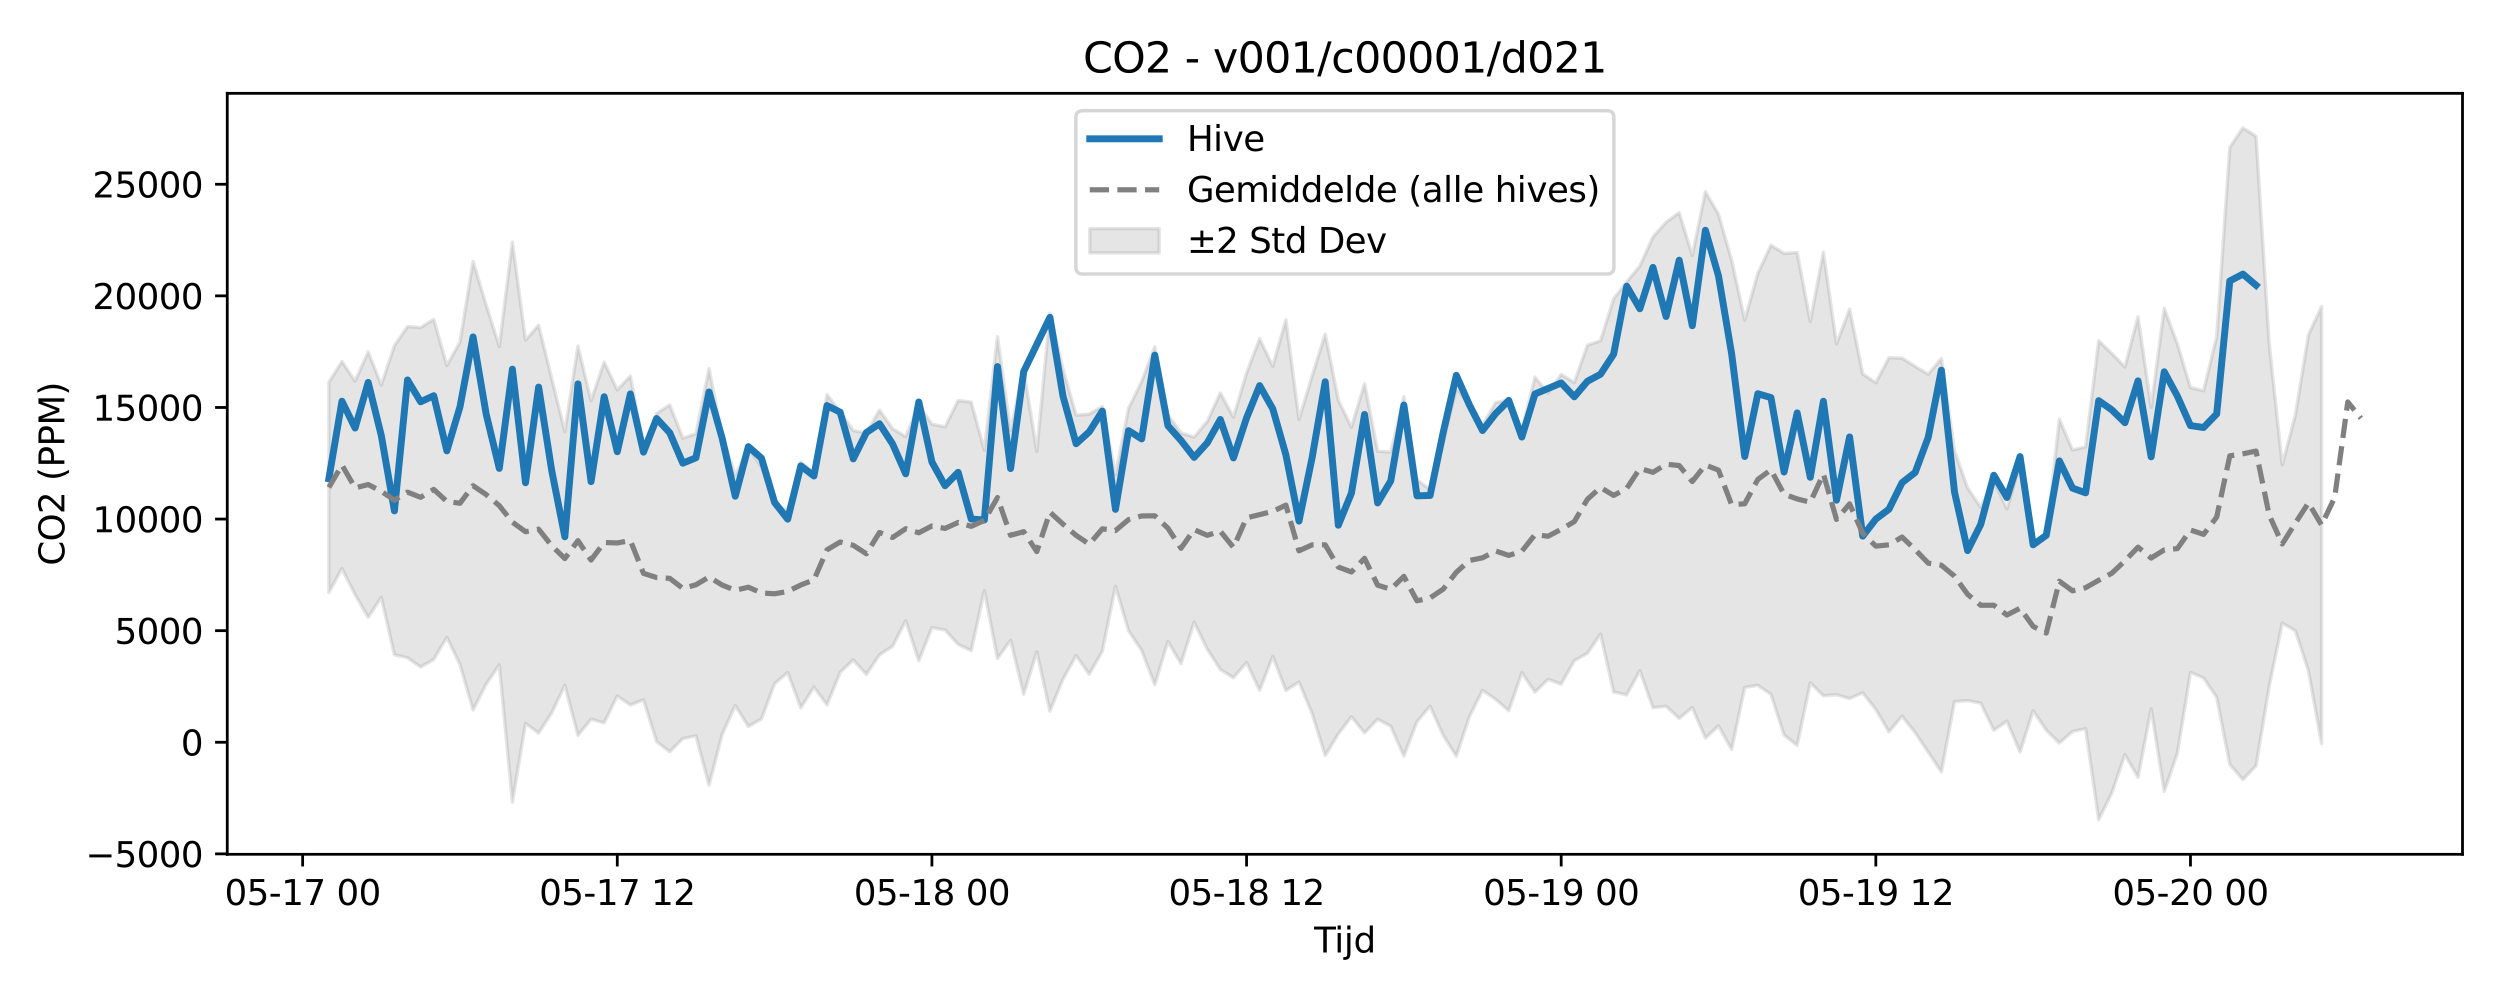 <?xml version="1.0" encoding="utf-8" standalone="no"?>
<!DOCTYPE svg PUBLIC "-//W3C//DTD SVG 1.1//EN"
  "http://www.w3.org/Graphics/SVG/1.1/DTD/svg11.dtd">
<svg xmlns:xlink="http://www.w3.org/1999/xlink" width="720pt" height="288pt" viewBox="0 0 720 288" xmlns="http://www.w3.org/2000/svg" version="1.1">
 <defs>
  <style type="text/css">*{stroke-linejoin: round; stroke-linecap: butt}</style>
 </defs>
 <g id="figure_1">
  <g id="patch_1">
   <path d="M 0 288 
L 720 288 
L 720 0 
L 0 0 
z
" style="fill: #ffffff"/>
  </g>
  <g id="axes_1">
   <g id="patch_2">
    <path d="M 65.45 246.04 
L 709.2 246.04 
L 709.2 26.88 
L 65.45 26.88 
z
" style="fill: #ffffff"/>
   </g>
   <g id="FillBetweenPolyCollection_1">
    <defs>
     <path id="m211bfbed56" d="M 94.711 -177.885 
L 94.711 -117.352 
L 98.487 -124.255 
L 102.263 -116.75 
L 106.038 -110.199 
L 109.814 -115.952 
L 113.59 -99.429 
L 117.365 -98.569 
L 121.141 -95.89 
L 124.917 -98.098 
L 128.692 -104.434 
L 132.468 -96.648 
L 136.244 -83.515 
L 140.019 -90.942 
L 143.795 -96.525 
L 147.571 -56.961 
L 151.346 -79.665 
L 155.122 -76.877 
L 158.898 -82.697 
L 162.673 -90.618 
L 166.449 -76.232 
L 170.225 -80.836 
L 174 -79.828 
L 177.776 -87.561 
L 181.552 -84.938 
L 185.327 -86.443 
L 189.103 -74.417 
L 192.879 -71.479 
L 196.654 -75.281 
L 200.43 -76.083 
L 204.205 -61.845 
L 207.981 -76.479 
L 211.757 -84.791 
L 215.532 -78.779 
L 219.308 -80.94 
L 223.084 -91.1 
L 226.859 -94.319 
L 230.635 -84.13 
L 234.411 -90.125 
L 238.186 -84.988 
L 241.962 -94.354 
L 245.738 -97.932 
L 249.513 -93.745 
L 253.289 -99.409 
L 257.065 -101.86 
L 260.84 -109.199 
L 264.616 -97.722 
L 268.392 -107.215 
L 272.167 -106.563 
L 275.943 -102.397 
L 279.719 -100.631 
L 283.494 -117.9 
L 287.27 -98.359 
L 291.046 -103.612 
L 294.821 -88.078 
L 298.597 -100.279 
L 302.373 -83.208 
L 306.148 -92.386 
L 309.924 -99.192 
L 313.7 -93.813 
L 317.475 -100.451 
L 321.251 -119.147 
L 325.027 -106.338 
L 328.802 -100.665 
L 332.578 -90.807 
L 336.354 -103.229 
L 340.129 -96.858 
L 343.905 -108.83 
L 347.681 -101.039 
L 351.456 -95.204 
L 355.232 -92.805 
L 359.008 -97.183 
L 362.783 -89.183 
L 366.559 -98.947 
L 370.335 -89.148 
L 374.11 -91.563 
L 377.886 -82.486 
L 381.662 -70.409 
L 385.437 -76.612 
L 389.213 -81.592 
L 392.988 -76.937 
L 396.764 -80.878 
L 400.54 -78.822 
L 404.315 -70.282 
L 408.091 -80.168 
L 411.867 -84.609 
L 415.642 -76.203 
L 419.418 -70.227 
L 423.194 -81.638 
L 426.969 -89.176 
L 430.745 -86.583 
L 434.521 -83.297 
L 438.296 -94.256 
L 442.072 -88.655 
L 445.848 -92.342 
L 449.623 -90.965 
L 453.399 -97.71 
L 457.175 -99.837 
L 460.95 -105.365 
L 464.726 -88.716 
L 468.502 -87.874 
L 472.277 -94.836 
L 476.053 -84.175 
L 479.829 -84.605 
L 483.604 -81.085 
L 487.38 -84.223 
L 491.156 -75.415 
L 494.931 -78.939 
L 498.707 -72.163 
L 502.483 -90.002 
L 506.258 -90.626 
L 510.034 -88.043 
L 513.81 -76.303 
L 517.585 -73.341 
L 521.361 -91.336 
L 525.137 -87.613 
L 528.912 -87.912 
L 532.688 -86.804 
L 536.464 -88.453 
L 540.239 -83.669 
L 544.015 -77.206 
L 547.791 -81.761 
L 551.566 -76.974 
L 555.342 -71.376 
L 559.118 -65.66 
L 562.893 -85.917 
L 566.669 -86.227 
L 570.445 -85.495 
L 574.22 -77.697 
L 577.996 -80.309 
L 581.771 -71.406 
L 585.547 -83.29 
L 589.323 -77.714 
L 593.098 -74.002 
L 596.874 -77.288 
L 600.65 -78.179 
L 604.425 -51.922 
L 608.201 -59.61 
L 611.977 -70.662 
L 615.752 -64.119 
L 619.528 -83.867 
L 623.304 -60.085 
L 627.079 -71.078 
L 630.855 -94.345 
L 634.631 -92.748 
L 638.406 -87.18 
L 642.182 -67.852 
L 645.958 -63.454 
L 649.733 -67.445 
L 653.509 -90.198 
L 657.285 -108.547 
L 661.06 -106.322 
L 664.836 -94.804 
L 668.612 -73.839 
L 668.612 -199.735 
L 668.612 -199.735 
L 664.836 -191.537 
L 661.06 -168.407 
L 657.285 -154.11 
L 653.509 -189.234 
L 649.733 -248.739 
L 645.958 -251.158 
L 642.182 -245.572 
L 638.406 -191.006 
L 634.631 -175.465 
L 630.855 -176.37 
L 627.079 -188.927 
L 623.304 -199.179 
L 619.528 -170.695 
L 615.752 -196.712 
L 611.977 -182.305 
L 608.201 -186.195 
L 604.425 -189.857 
L 600.65 -159.299 
L 596.874 -158.4 
L 593.098 -167.215 
L 589.323 -133.664 
L 585.547 -131.902 
L 581.771 -154.264 
L 577.996 -141.437 
L 574.22 -149.679 
L 570.445 -141.884 
L 566.669 -147.462 
L 562.893 -158.204 
L 559.118 -184.764 
L 555.342 -180.236 
L 551.566 -182.456 
L 547.791 -184.869 
L 544.015 -184.969 
L 540.239 -177.765 
L 536.464 -180.317 
L 532.688 -198.965 
L 528.912 -188.916 
L 525.137 -215.368 
L 521.361 -195.39 
L 517.585 -215.278 
L 513.81 -215.005 
L 510.034 -217.36 
L 506.258 -209.24 
L 502.483 -195.835 
L 498.707 -213.087 
L 494.931 -226.252 
L 491.156 -232.776 
L 487.38 -214.416 
L 483.604 -226.763 
L 479.829 -223.994 
L 476.053 -219.766 
L 472.277 -211.351 
L 468.502 -206.837 
L 464.726 -201.926 
L 460.95 -189.851 
L 457.175 -188.578 
L 453.399 -177.837 
L 449.623 -180.15 
L 445.848 -174.78 
L 442.072 -179.376 
L 438.296 -164.226 
L 434.521 -172.794 
L 430.745 -172.058 
L 426.969 -165.528 
L 423.194 -171.524 
L 419.418 -176.141 
L 415.642 -160.475 
L 411.867 -146.977 
L 408.091 -149.791 
L 404.315 -173.721 
L 400.54 -157.797 
L 396.764 -158.045 
L 392.988 -177.464 
L 389.213 -164.956 
L 385.437 -172.762 
L 381.662 -191.765 
L 377.886 -179.682 
L 374.11 -167.178 
L 370.335 -195.902 
L 366.559 -182.495 
L 362.783 -190.441 
L 359.008 -180.552 
L 355.232 -167.868 
L 351.456 -174.817 
L 347.681 -166.626 
L 343.905 -162.097 
L 340.129 -163.336 
L 336.354 -168.556 
L 332.578 -188.082 
L 328.802 -178.149 
L 325.027 -170.379 
L 321.251 -151.238 
L 317.475 -170.948 
L 313.7 -168.729 
L 309.924 -168.431 
L 306.148 -181.697 
L 302.373 -197.797 
L 298.597 -158.015 
L 294.821 -181.683 
L 291.046 -164.057 
L 287.27 -191.034 
L 283.494 -158.341 
L 279.719 -172.186 
L 275.943 -172.661 
L 272.167 -165.068 
L 268.392 -165.833 
L 264.616 -171.39 
L 260.84 -162.249 
L 257.065 -164.553 
L 253.289 -169.89 
L 249.513 -163.278 
L 245.738 -163.985 
L 241.962 -169.443 
L 238.186 -174.333 
L 234.411 -151.868 
L 230.635 -154.921 
L 226.859 -141.005 
L 223.084 -142.89 
L 219.308 -153.496 
L 215.532 -158.994 
L 211.757 -151.2 
L 207.981 -162.535 
L 204.205 -181.815 
L 200.43 -163.074 
L 196.654 -161.811 
L 192.879 -171.398 
L 189.103 -168.913 
L 185.327 -159.295 
L 181.552 -179.688 
L 177.776 -175.706 
L 174 -183.703 
L 170.225 -172.584 
L 166.449 -188.356 
L 162.673 -163.657 
L 158.898 -178.963 
L 155.122 -194.32 
L 151.346 -190.063 
L 147.571 -218.273 
L 143.795 -188.204 
L 140.019 -200.176 
L 136.244 -212.697 
L 132.468 -189.472 
L 128.692 -182.731 
L 124.917 -196.008 
L 121.141 -193.665 
L 117.365 -193.95 
L 113.59 -188.475 
L 109.814 -177.081 
L 106.038 -186.694 
L 102.263 -178.227 
L 98.487 -183.895 
L 94.711 -177.885 
z
" style="stroke: #808080; stroke-opacity: 0.2"/>
    </defs>
    <g clip-path="url(#pb638cbcfe8)">
     <use xlink:href="#m211bfbed56" x="0" y="288" style="fill: #808080; fill-opacity: 0.2; stroke: #808080; stroke-opacity: 0.2"/>
    </g>
   </g>
   <g id="matplotlib.axis_1">
    <g id="xtick_1">
     <g id="line2d_1">
      <defs>
       <path id="m1569621266" d="M 0 0 
L 0 3.5 
" style="stroke: #000000; stroke-width: 0.8"/>
      </defs>
      <g>
       <use xlink:href="#m1569621266" x="87.16" y="246.04" style="stroke: #000000; stroke-width: 0.8"/>
      </g>
     </g>
     <g id="text_1">
      <!-- 05-17 00 -->
      <g transform="translate(64.68 260.638) scale(0.1 -0.1)">
       <defs>
        <path id="DejaVuSans-30" d="M 2034 4250 
Q 1547 4250 1301 3770 
Q 1056 3291 1056 2328 
Q 1056 1369 1301 889 
Q 1547 409 2034 409 
Q 2525 409 2770 889 
Q 3016 1369 3016 2328 
Q 3016 3291 2770 3770 
Q 2525 4250 2034 4250 
z
M 2034 4750 
Q 2819 4750 3233 4129 
Q 3647 3509 3647 2328 
Q 3647 1150 3233 529 
Q 2819 -91 2034 -91 
Q 1250 -91 836 529 
Q 422 1150 422 2328 
Q 422 3509 836 4129 
Q 1250 4750 2034 4750 
z
" transform="scale(0.016)"/>
        <path id="DejaVuSans-35" d="M 691 4666 
L 3169 4666 
L 3169 4134 
L 1269 4134 
L 1269 2991 
Q 1406 3038 1543 3061 
Q 1681 3084 1819 3084 
Q 2600 3084 3056 2656 
Q 3513 2228 3513 1497 
Q 3513 744 3044 326 
Q 2575 -91 1722 -91 
Q 1428 -91 1123 -41 
Q 819 9 494 109 
L 494 744 
Q 775 591 1075 516 
Q 1375 441 1709 441 
Q 2250 441 2565 725 
Q 2881 1009 2881 1497 
Q 2881 1984 2565 2268 
Q 2250 2553 1709 2553 
Q 1456 2553 1204 2497 
Q 953 2441 691 2322 
L 691 4666 
z
" transform="scale(0.016)"/>
        <path id="DejaVuSans-2d" d="M 313 2009 
L 1997 2009 
L 1997 1497 
L 313 1497 
L 313 2009 
z
" transform="scale(0.016)"/>
        <path id="DejaVuSans-31" d="M 794 531 
L 1825 531 
L 1825 4091 
L 703 3866 
L 703 4441 
L 1819 4666 
L 2450 4666 
L 2450 531 
L 3481 531 
L 3481 0 
L 794 0 
L 794 531 
z
" transform="scale(0.016)"/>
        <path id="DejaVuSans-37" d="M 525 4666 
L 3525 4666 
L 3525 4397 
L 1831 0 
L 1172 0 
L 2766 4134 
L 525 4134 
L 525 4666 
z
" transform="scale(0.016)"/>
        <path id="DejaVuSans-20" transform="scale(0.016)"/>
       </defs>
       <use xlink:href="#DejaVuSans-30"/>
       <use xlink:href="#DejaVuSans-35" transform="translate(63.623 0)"/>
       <use xlink:href="#DejaVuSans-2d" transform="translate(127.246 0)"/>
       <use xlink:href="#DejaVuSans-31" transform="translate(163.33 0)"/>
       <use xlink:href="#DejaVuSans-37" transform="translate(226.953 0)"/>
       <use xlink:href="#DejaVuSans-20" transform="translate(290.576 0)"/>
       <use xlink:href="#DejaVuSans-30" transform="translate(322.363 0)"/>
       <use xlink:href="#DejaVuSans-30" transform="translate(385.986 0)"/>
      </g>
     </g>
    </g>
    <g id="xtick_2">
     <g id="line2d_2">
      <g>
       <use xlink:href="#m1569621266" x="177.776" y="246.04" style="stroke: #000000; stroke-width: 0.8"/>
      </g>
     </g>
     <g id="text_2">
      <!-- 05-17 12 -->
      <g transform="translate(155.295 260.638) scale(0.1 -0.1)">
       <defs>
        <path id="DejaVuSans-32" d="M 1228 531 
L 3431 531 
L 3431 0 
L 469 0 
L 469 531 
Q 828 903 1448 1529 
Q 2069 2156 2228 2338 
Q 2531 2678 2651 2914 
Q 2772 3150 2772 3378 
Q 2772 3750 2511 3984 
Q 2250 4219 1831 4219 
Q 1534 4219 1204 4116 
Q 875 4013 500 3803 
L 500 4441 
Q 881 4594 1212 4672 
Q 1544 4750 1819 4750 
Q 2544 4750 2975 4387 
Q 3406 4025 3406 3419 
Q 3406 3131 3298 2873 
Q 3191 2616 2906 2266 
Q 2828 2175 2409 1742 
Q 1991 1309 1228 531 
z
" transform="scale(0.016)"/>
       </defs>
       <use xlink:href="#DejaVuSans-30"/>
       <use xlink:href="#DejaVuSans-35" transform="translate(63.623 0)"/>
       <use xlink:href="#DejaVuSans-2d" transform="translate(127.246 0)"/>
       <use xlink:href="#DejaVuSans-31" transform="translate(163.33 0)"/>
       <use xlink:href="#DejaVuSans-37" transform="translate(226.953 0)"/>
       <use xlink:href="#DejaVuSans-20" transform="translate(290.576 0)"/>
       <use xlink:href="#DejaVuSans-31" transform="translate(322.363 0)"/>
       <use xlink:href="#DejaVuSans-32" transform="translate(385.986 0)"/>
      </g>
     </g>
    </g>
    <g id="xtick_3">
     <g id="line2d_3">
      <g>
       <use xlink:href="#m1569621266" x="268.392" y="246.04" style="stroke: #000000; stroke-width: 0.8"/>
      </g>
     </g>
     <g id="text_3">
      <!-- 05-18 00 -->
      <g transform="translate(245.911 260.638) scale(0.1 -0.1)">
       <defs>
        <path id="DejaVuSans-38" d="M 2034 2216 
Q 1584 2216 1326 1975 
Q 1069 1734 1069 1313 
Q 1069 891 1326 650 
Q 1584 409 2034 409 
Q 2484 409 2743 651 
Q 3003 894 3003 1313 
Q 3003 1734 2745 1975 
Q 2488 2216 2034 2216 
z
M 1403 2484 
Q 997 2584 770 2862 
Q 544 3141 544 3541 
Q 544 4100 942 4425 
Q 1341 4750 2034 4750 
Q 2731 4750 3128 4425 
Q 3525 4100 3525 3541 
Q 3525 3141 3298 2862 
Q 3072 2584 2669 2484 
Q 3125 2378 3379 2068 
Q 3634 1759 3634 1313 
Q 3634 634 3220 271 
Q 2806 -91 2034 -91 
Q 1263 -91 848 271 
Q 434 634 434 1313 
Q 434 1759 690 2068 
Q 947 2378 1403 2484 
z
M 1172 3481 
Q 1172 3119 1398 2916 
Q 1625 2713 2034 2713 
Q 2441 2713 2670 2916 
Q 2900 3119 2900 3481 
Q 2900 3844 2670 4047 
Q 2441 4250 2034 4250 
Q 1625 4250 1398 4047 
Q 1172 3844 1172 3481 
z
" transform="scale(0.016)"/>
       </defs>
       <use xlink:href="#DejaVuSans-30"/>
       <use xlink:href="#DejaVuSans-35" transform="translate(63.623 0)"/>
       <use xlink:href="#DejaVuSans-2d" transform="translate(127.246 0)"/>
       <use xlink:href="#DejaVuSans-31" transform="translate(163.33 0)"/>
       <use xlink:href="#DejaVuSans-38" transform="translate(226.953 0)"/>
       <use xlink:href="#DejaVuSans-20" transform="translate(290.576 0)"/>
       <use xlink:href="#DejaVuSans-30" transform="translate(322.363 0)"/>
       <use xlink:href="#DejaVuSans-30" transform="translate(385.986 0)"/>
      </g>
     </g>
    </g>
    <g id="xtick_4">
     <g id="line2d_4">
      <g>
       <use xlink:href="#m1569621266" x="359.008" y="246.04" style="stroke: #000000; stroke-width: 0.8"/>
      </g>
     </g>
     <g id="text_4">
      <!-- 05-18 12 -->
      <g transform="translate(336.527 260.638) scale(0.1 -0.1)">
       <use xlink:href="#DejaVuSans-30"/>
       <use xlink:href="#DejaVuSans-35" transform="translate(63.623 0)"/>
       <use xlink:href="#DejaVuSans-2d" transform="translate(127.246 0)"/>
       <use xlink:href="#DejaVuSans-31" transform="translate(163.33 0)"/>
       <use xlink:href="#DejaVuSans-38" transform="translate(226.953 0)"/>
       <use xlink:href="#DejaVuSans-20" transform="translate(290.576 0)"/>
       <use xlink:href="#DejaVuSans-31" transform="translate(322.363 0)"/>
       <use xlink:href="#DejaVuSans-32" transform="translate(385.986 0)"/>
      </g>
     </g>
    </g>
    <g id="xtick_5">
     <g id="line2d_5">
      <g>
       <use xlink:href="#m1569621266" x="449.623" y="246.04" style="stroke: #000000; stroke-width: 0.8"/>
      </g>
     </g>
     <g id="text_5">
      <!-- 05-19 00 -->
      <g transform="translate(427.143 260.638) scale(0.1 -0.1)">
       <defs>
        <path id="DejaVuSans-39" d="M 703 97 
L 703 672 
Q 941 559 1184 500 
Q 1428 441 1663 441 
Q 2288 441 2617 861 
Q 2947 1281 2994 2138 
Q 2813 1869 2534 1725 
Q 2256 1581 1919 1581 
Q 1219 1581 811 2004 
Q 403 2428 403 3163 
Q 403 3881 828 4315 
Q 1253 4750 1959 4750 
Q 2769 4750 3195 4129 
Q 3622 3509 3622 2328 
Q 3622 1225 3098 567 
Q 2575 -91 1691 -91 
Q 1453 -91 1209 -44 
Q 966 3 703 97 
z
M 1959 2075 
Q 2384 2075 2632 2365 
Q 2881 2656 2881 3163 
Q 2881 3666 2632 3958 
Q 2384 4250 1959 4250 
Q 1534 4250 1286 3958 
Q 1038 3666 1038 3163 
Q 1038 2656 1286 2365 
Q 1534 2075 1959 2075 
z
" transform="scale(0.016)"/>
       </defs>
       <use xlink:href="#DejaVuSans-30"/>
       <use xlink:href="#DejaVuSans-35" transform="translate(63.623 0)"/>
       <use xlink:href="#DejaVuSans-2d" transform="translate(127.246 0)"/>
       <use xlink:href="#DejaVuSans-31" transform="translate(163.33 0)"/>
       <use xlink:href="#DejaVuSans-39" transform="translate(226.953 0)"/>
       <use xlink:href="#DejaVuSans-20" transform="translate(290.576 0)"/>
       <use xlink:href="#DejaVuSans-30" transform="translate(322.363 0)"/>
       <use xlink:href="#DejaVuSans-30" transform="translate(385.986 0)"/>
      </g>
     </g>
    </g>
    <g id="xtick_6">
     <g id="line2d_6">
      <g>
       <use xlink:href="#m1569621266" x="540.239" y="246.04" style="stroke: #000000; stroke-width: 0.8"/>
      </g>
     </g>
     <g id="text_6">
      <!-- 05-19 12 -->
      <g transform="translate(517.759 260.638) scale(0.1 -0.1)">
       <use xlink:href="#DejaVuSans-30"/>
       <use xlink:href="#DejaVuSans-35" transform="translate(63.623 0)"/>
       <use xlink:href="#DejaVuSans-2d" transform="translate(127.246 0)"/>
       <use xlink:href="#DejaVuSans-31" transform="translate(163.33 0)"/>
       <use xlink:href="#DejaVuSans-39" transform="translate(226.953 0)"/>
       <use xlink:href="#DejaVuSans-20" transform="translate(290.576 0)"/>
       <use xlink:href="#DejaVuSans-31" transform="translate(322.363 0)"/>
       <use xlink:href="#DejaVuSans-32" transform="translate(385.986 0)"/>
      </g>
     </g>
    </g>
    <g id="xtick_7">
     <g id="line2d_7">
      <g>
       <use xlink:href="#m1569621266" x="630.855" y="246.04" style="stroke: #000000; stroke-width: 0.8"/>
      </g>
     </g>
     <g id="text_7">
      <!-- 05-20 00 -->
      <g transform="translate(608.375 260.638) scale(0.1 -0.1)">
       <use xlink:href="#DejaVuSans-30"/>
       <use xlink:href="#DejaVuSans-35" transform="translate(63.623 0)"/>
       <use xlink:href="#DejaVuSans-2d" transform="translate(127.246 0)"/>
       <use xlink:href="#DejaVuSans-32" transform="translate(163.33 0)"/>
       <use xlink:href="#DejaVuSans-30" transform="translate(226.953 0)"/>
       <use xlink:href="#DejaVuSans-20" transform="translate(290.576 0)"/>
       <use xlink:href="#DejaVuSans-30" transform="translate(322.363 0)"/>
       <use xlink:href="#DejaVuSans-30" transform="translate(385.986 0)"/>
      </g>
     </g>
    </g>
    <g id="text_8">
     <!-- Tijd -->
     <g transform="translate(378.475 274.317) scale(0.1 -0.1)">
      <defs>
       <path id="DejaVuSans-54" d="M -19 4666 
L 3928 4666 
L 3928 4134 
L 2272 4134 
L 2272 0 
L 1638 0 
L 1638 4134 
L -19 4134 
L -19 4666 
z
" transform="scale(0.016)"/>
       <path id="DejaVuSans-69" d="M 603 3500 
L 1178 3500 
L 1178 0 
L 603 0 
L 603 3500 
z
M 603 4863 
L 1178 4863 
L 1178 4134 
L 603 4134 
L 603 4863 
z
" transform="scale(0.016)"/>
       <path id="DejaVuSans-6a" d="M 603 3500 
L 1178 3500 
L 1178 -63 
Q 1178 -731 923 -1031 
Q 669 -1331 103 -1331 
L -116 -1331 
L -116 -844 
L 38 -844 
Q 366 -844 484 -692 
Q 603 -541 603 -63 
L 603 3500 
z
M 603 4863 
L 1178 4863 
L 1178 4134 
L 603 4134 
L 603 4863 
z
" transform="scale(0.016)"/>
       <path id="DejaVuSans-64" d="M 2906 2969 
L 2906 4863 
L 3481 4863 
L 3481 0 
L 2906 0 
L 2906 525 
Q 2725 213 2448 61 
Q 2172 -91 1784 -91 
Q 1150 -91 751 415 
Q 353 922 353 1747 
Q 353 2572 751 3078 
Q 1150 3584 1784 3584 
Q 2172 3584 2448 3432 
Q 2725 3281 2906 2969 
z
M 947 1747 
Q 947 1113 1208 752 
Q 1469 391 1925 391 
Q 2381 391 2643 752 
Q 2906 1113 2906 1747 
Q 2906 2381 2643 2742 
Q 2381 3103 1925 3103 
Q 1469 3103 1208 2742 
Q 947 2381 947 1747 
z
" transform="scale(0.016)"/>
      </defs>
      <use xlink:href="#DejaVuSans-54"/>
      <use xlink:href="#DejaVuSans-69" transform="translate(57.959 0)"/>
      <use xlink:href="#DejaVuSans-6a" transform="translate(85.742 0)"/>
      <use xlink:href="#DejaVuSans-64" transform="translate(113.525 0)"/>
     </g>
    </g>
   </g>
   <g id="matplotlib.axis_2">
    <g id="ytick_1">
     <g id="line2d_8">
      <defs>
       <path id="m54374d8c49" d="M 0 0 
L -3.5 0 
" style="stroke: #000000; stroke-width: 0.8"/>
      </defs>
      <g>
       <use xlink:href="#m54374d8c49" x="65.45" y="245.914" style="stroke: #000000; stroke-width: 0.8"/>
      </g>
     </g>
     <g id="text_9">
      <!-- −5000 -->
      <g transform="translate(24.62 249.714) scale(0.1 -0.1)">
       <defs>
        <path id="DejaVuSans-2212" d="M 678 2272 
L 4684 2272 
L 4684 1741 
L 678 1741 
L 678 2272 
z
" transform="scale(0.016)"/>
       </defs>
       <use xlink:href="#DejaVuSans-2212"/>
       <use xlink:href="#DejaVuSans-35" transform="translate(83.789 0)"/>
       <use xlink:href="#DejaVuSans-30" transform="translate(147.412 0)"/>
       <use xlink:href="#DejaVuSans-30" transform="translate(211.035 0)"/>
       <use xlink:href="#DejaVuSans-30" transform="translate(274.658 0)"/>
      </g>
     </g>
    </g>
    <g id="ytick_2">
     <g id="line2d_9">
      <g>
       <use xlink:href="#m54374d8c49" x="65.45" y="213.773" style="stroke: #000000; stroke-width: 0.8"/>
      </g>
     </g>
     <g id="text_10">
      <!-- 0 -->
      <g transform="translate(52.087 217.573) scale(0.1 -0.1)">
       <use xlink:href="#DejaVuSans-30"/>
      </g>
     </g>
    </g>
    <g id="ytick_3">
     <g id="line2d_10">
      <g>
       <use xlink:href="#m54374d8c49" x="65.45" y="181.632" style="stroke: #000000; stroke-width: 0.8"/>
      </g>
     </g>
     <g id="text_11">
      <!-- 5000 -->
      <g transform="translate(33 185.432) scale(0.1 -0.1)">
       <use xlink:href="#DejaVuSans-35"/>
       <use xlink:href="#DejaVuSans-30" transform="translate(63.623 0)"/>
       <use xlink:href="#DejaVuSans-30" transform="translate(127.246 0)"/>
       <use xlink:href="#DejaVuSans-30" transform="translate(190.869 0)"/>
      </g>
     </g>
    </g>
    <g id="ytick_4">
     <g id="line2d_11">
      <g>
       <use xlink:href="#m54374d8c49" x="65.45" y="149.491" style="stroke: #000000; stroke-width: 0.8"/>
      </g>
     </g>
     <g id="text_12">
      <!-- 10000 -->
      <g transform="translate(26.637 153.291) scale(0.1 -0.1)">
       <use xlink:href="#DejaVuSans-31"/>
       <use xlink:href="#DejaVuSans-30" transform="translate(63.623 0)"/>
       <use xlink:href="#DejaVuSans-30" transform="translate(127.246 0)"/>
       <use xlink:href="#DejaVuSans-30" transform="translate(190.869 0)"/>
       <use xlink:href="#DejaVuSans-30" transform="translate(254.492 0)"/>
      </g>
     </g>
    </g>
    <g id="ytick_5">
     <g id="line2d_12">
      <g>
       <use xlink:href="#m54374d8c49" x="65.45" y="117.35" style="stroke: #000000; stroke-width: 0.8"/>
      </g>
     </g>
     <g id="text_13">
      <!-- 15000 -->
      <g transform="translate(26.637 121.15) scale(0.1 -0.1)">
       <use xlink:href="#DejaVuSans-31"/>
       <use xlink:href="#DejaVuSans-35" transform="translate(63.623 0)"/>
       <use xlink:href="#DejaVuSans-30" transform="translate(127.246 0)"/>
       <use xlink:href="#DejaVuSans-30" transform="translate(190.869 0)"/>
       <use xlink:href="#DejaVuSans-30" transform="translate(254.492 0)"/>
      </g>
     </g>
    </g>
    <g id="ytick_6">
     <g id="line2d_13">
      <g>
       <use xlink:href="#m54374d8c49" x="65.45" y="85.209" style="stroke: #000000; stroke-width: 0.8"/>
      </g>
     </g>
     <g id="text_14">
      <!-- 20000 -->
      <g transform="translate(26.637 89.009) scale(0.1 -0.1)">
       <use xlink:href="#DejaVuSans-32"/>
       <use xlink:href="#DejaVuSans-30" transform="translate(63.623 0)"/>
       <use xlink:href="#DejaVuSans-30" transform="translate(127.246 0)"/>
       <use xlink:href="#DejaVuSans-30" transform="translate(190.869 0)"/>
       <use xlink:href="#DejaVuSans-30" transform="translate(254.492 0)"/>
      </g>
     </g>
    </g>
    <g id="ytick_7">
     <g id="line2d_14">
      <g>
       <use xlink:href="#m54374d8c49" x="65.45" y="53.068" style="stroke: #000000; stroke-width: 0.8"/>
      </g>
     </g>
     <g id="text_15">
      <!-- 25000 -->
      <g transform="translate(26.637 56.868) scale(0.1 -0.1)">
       <use xlink:href="#DejaVuSans-32"/>
       <use xlink:href="#DejaVuSans-35" transform="translate(63.623 0)"/>
       <use xlink:href="#DejaVuSans-30" transform="translate(127.246 0)"/>
       <use xlink:href="#DejaVuSans-30" transform="translate(190.869 0)"/>
       <use xlink:href="#DejaVuSans-30" transform="translate(254.492 0)"/>
      </g>
     </g>
    </g>
    <g id="text_16">
     <!-- CO2 (PPM) -->
     <g transform="translate(18.541 162.903) rotate(-90) scale(0.1 -0.1)">
      <defs>
       <path id="DejaVuSans-43" d="M 4122 4306 
L 4122 3641 
Q 3803 3938 3442 4084 
Q 3081 4231 2675 4231 
Q 1875 4231 1450 3742 
Q 1025 3253 1025 2328 
Q 1025 1406 1450 917 
Q 1875 428 2675 428 
Q 3081 428 3442 575 
Q 3803 722 4122 1019 
L 4122 359 
Q 3791 134 3420 21 
Q 3050 -91 2638 -91 
Q 1578 -91 968 557 
Q 359 1206 359 2328 
Q 359 3453 968 4101 
Q 1578 4750 2638 4750 
Q 3056 4750 3426 4639 
Q 3797 4528 4122 4306 
z
" transform="scale(0.016)"/>
       <path id="DejaVuSans-4f" d="M 2522 4238 
Q 1834 4238 1429 3725 
Q 1025 3213 1025 2328 
Q 1025 1447 1429 934 
Q 1834 422 2522 422 
Q 3209 422 3611 934 
Q 4013 1447 4013 2328 
Q 4013 3213 3611 3725 
Q 3209 4238 2522 4238 
z
M 2522 4750 
Q 3503 4750 4090 4092 
Q 4678 3434 4678 2328 
Q 4678 1225 4090 567 
Q 3503 -91 2522 -91 
Q 1538 -91 948 565 
Q 359 1222 359 2328 
Q 359 3434 948 4092 
Q 1538 4750 2522 4750 
z
" transform="scale(0.016)"/>
       <path id="DejaVuSans-28" d="M 1984 4856 
Q 1566 4138 1362 3434 
Q 1159 2731 1159 2009 
Q 1159 1288 1364 580 
Q 1569 -128 1984 -844 
L 1484 -844 
Q 1016 -109 783 600 
Q 550 1309 550 2009 
Q 550 2706 781 3412 
Q 1013 4119 1484 4856 
L 1984 4856 
z
" transform="scale(0.016)"/>
       <path id="DejaVuSans-50" d="M 1259 4147 
L 1259 2394 
L 2053 2394 
Q 2494 2394 2734 2622 
Q 2975 2850 2975 3272 
Q 2975 3691 2734 3919 
Q 2494 4147 2053 4147 
L 1259 4147 
z
M 628 4666 
L 2053 4666 
Q 2838 4666 3239 4311 
Q 3641 3956 3641 3272 
Q 3641 2581 3239 2228 
Q 2838 1875 2053 1875 
L 1259 1875 
L 1259 0 
L 628 0 
L 628 4666 
z
" transform="scale(0.016)"/>
       <path id="DejaVuSans-4d" d="M 628 4666 
L 1569 4666 
L 2759 1491 
L 3956 4666 
L 4897 4666 
L 4897 0 
L 4281 0 
L 4281 4097 
L 3078 897 
L 2444 897 
L 1241 4097 
L 1241 0 
L 628 0 
L 628 4666 
z
" transform="scale(0.016)"/>
       <path id="DejaVuSans-29" d="M 513 4856 
L 1013 4856 
Q 1481 4119 1714 3412 
Q 1947 2706 1947 2009 
Q 1947 1309 1714 600 
Q 1481 -109 1013 -844 
L 513 -844 
Q 928 -128 1133 580 
Q 1338 1288 1338 2009 
Q 1338 2731 1133 3434 
Q 928 4138 513 4856 
z
" transform="scale(0.016)"/>
      </defs>
      <use xlink:href="#DejaVuSans-43"/>
      <use xlink:href="#DejaVuSans-4f" transform="translate(69.824 0)"/>
      <use xlink:href="#DejaVuSans-32" transform="translate(148.535 0)"/>
      <use xlink:href="#DejaVuSans-20" transform="translate(212.158 0)"/>
      <use xlink:href="#DejaVuSans-28" transform="translate(243.945 0)"/>
      <use xlink:href="#DejaVuSans-50" transform="translate(282.959 0)"/>
      <use xlink:href="#DejaVuSans-50" transform="translate(343.262 0)"/>
      <use xlink:href="#DejaVuSans-4d" transform="translate(403.564 0)"/>
      <use xlink:href="#DejaVuSans-29" transform="translate(489.844 0)"/>
     </g>
    </g>
   </g>
   <g id="line2d_15">
    <path d="M 94.711 137.863 
L 98.487 115.553 
L 102.263 123.275 
L 106.038 110.138 
L 109.814 125.435 
L 113.59 147.129 
L 117.365 109.431 
L 121.141 115.714 
L 124.917 113.976 
L 128.692 129.845 
L 132.468 117.194 
L 136.244 97.04 
L 140.019 119.272 
L 143.795 134.899 
L 147.571 106.323 
L 151.346 139.024 
L 155.122 111.481 
L 158.898 135.549 
L 162.673 154.592 
L 166.449 110.564 
L 170.225 138.705 
L 174 114.265 
L 177.776 130.101 
L 181.552 113.453 
L 185.327 130.213 
L 189.103 120.539 
L 192.879 124.627 
L 196.654 133.398 
L 200.43 131.837 
L 204.205 112.889 
L 207.981 126.202 
L 211.757 142.902 
L 215.532 128.625 
L 219.308 131.958 
L 223.084 144.715 
L 226.859 149.514 
L 230.635 134.177 
L 234.411 137.081 
L 238.186 116.808 
L 241.962 118.711 
L 245.738 132.157 
L 249.513 124.571 
L 253.289 122.041 
L 257.065 127.867 
L 260.84 136.451 
L 264.616 115.765 
L 268.392 133.063 
L 272.167 139.89 
L 275.943 136.029 
L 279.719 149.487 
L 283.494 149.748 
L 287.27 105.572 
L 291.046 134.942 
L 294.821 107.001 
L 302.373 91.4 
L 306.148 114.133 
L 309.924 127.787 
L 313.7 124.367 
L 317.475 118.398 
L 321.251 146.682 
L 325.027 124.023 
L 328.802 126.401 
L 332.578 102.287 
L 336.354 122.585 
L 340.129 126.853 
L 343.905 131.721 
L 347.681 127.554 
L 351.456 120.819 
L 355.232 131.872 
L 359.008 120.359 
L 362.783 111.06 
L 366.559 117.751 
L 370.335 130.985 
L 374.11 150.076 
L 377.886 131.827 
L 381.662 109.954 
L 385.437 151.262 
L 389.213 142.015 
L 392.988 119.362 
L 396.764 144.844 
L 400.54 138.489 
L 404.315 116.663 
L 408.091 142.8 
L 411.867 142.695 
L 415.642 124.522 
L 419.418 108.098 
L 423.194 116.62 
L 426.969 123.993 
L 430.745 119.11 
L 434.521 115.319 
L 438.296 125.87 
L 442.072 113.468 
L 449.623 110.296 
L 453.399 114.28 
L 457.175 109.808 
L 460.95 107.779 
L 464.726 101.996 
L 468.502 82.437 
L 472.277 88.918 
L 476.053 77.007 
L 479.829 91.159 
L 483.604 74.94 
L 487.38 93.804 
L 491.156 66.319 
L 494.931 79.495 
L 498.707 101.867 
L 502.483 131.469 
L 506.258 113.393 
L 510.034 114.505 
L 513.81 135.945 
L 517.585 118.908 
L 521.361 137.458 
L 525.137 115.563 
L 528.912 144.053 
L 532.688 125.842 
L 536.464 154.399 
L 540.239 149.493 
L 544.015 146.657 
L 547.791 139.017 
L 551.566 136.059 
L 555.342 125.911 
L 559.118 106.609 
L 562.893 141.666 
L 566.669 158.566 
L 570.445 151.044 
L 574.22 136.879 
L 577.996 143.275 
L 581.771 131.503 
L 585.547 156.901 
L 589.323 154.162 
L 593.098 132.742 
L 596.874 140.58 
L 600.65 141.932 
L 604.425 115.39 
L 608.201 118.036 
L 611.977 121.728 
L 615.752 109.688 
L 619.528 131.563 
L 623.304 107.087 
L 627.079 114.078 
L 630.855 122.574 
L 634.631 123.121 
L 638.406 119.223 
L 642.182 80.924 
L 645.958 78.935 
L 649.733 82.146 
L 649.733 82.146 
" clip-path="url(#pb638cbcfe8)" style="fill: none; stroke: #1f77b4; stroke-width: 2; stroke-linecap: square"/>
   </g>
   <g id="line2d_16">
    <path d="M 94.711 140.382 
L 98.487 133.925 
L 102.263 140.512 
L 106.038 139.554 
L 109.814 141.484 
L 113.59 144.048 
L 117.365 141.741 
L 121.141 143.223 
L 124.917 140.947 
L 128.692 144.418 
L 132.468 144.94 
L 136.244 139.894 
L 140.019 142.441 
L 143.795 145.635 
L 147.571 150.383 
L 151.346 153.136 
L 155.122 152.401 
L 158.898 157.17 
L 162.673 160.862 
L 166.449 155.706 
L 170.225 161.29 
L 174 156.235 
L 177.776 156.367 
L 181.552 155.687 
L 185.327 165.131 
L 189.103 166.335 
L 192.879 166.562 
L 196.654 169.454 
L 200.43 168.422 
L 204.205 166.17 
L 207.981 168.493 
L 211.757 170.005 
L 215.532 169.113 
L 219.308 170.782 
L 223.084 171.005 
L 226.859 170.338 
L 230.635 168.475 
L 234.411 167.003 
L 238.186 158.34 
L 241.962 156.101 
L 245.738 157.041 
L 249.513 159.488 
L 253.289 153.35 
L 257.065 154.793 
L 260.84 152.276 
L 264.616 153.444 
L 268.392 151.476 
L 272.167 152.185 
L 275.943 150.471 
L 279.719 151.591 
L 283.494 149.88 
L 287.27 143.303 
L 291.046 154.166 
L 294.821 153.119 
L 298.597 158.853 
L 302.373 147.497 
L 306.148 150.958 
L 309.924 154.189 
L 313.7 156.729 
L 317.475 152.3 
L 321.251 152.808 
L 325.027 149.641 
L 328.802 148.593 
L 332.578 148.556 
L 336.354 152.108 
L 340.129 157.903 
L 343.905 152.536 
L 347.681 154.168 
L 351.456 152.99 
L 355.232 157.663 
L 359.008 149.132 
L 366.559 147.279 
L 370.335 145.475 
L 374.11 158.63 
L 377.886 156.916 
L 381.662 156.913 
L 385.437 163.313 
L 389.213 164.726 
L 392.988 160.799 
L 396.764 168.539 
L 400.54 169.69 
L 404.315 165.999 
L 408.091 173.021 
L 411.867 172.207 
L 415.642 169.661 
L 419.418 164.816 
L 423.194 161.419 
L 426.969 160.648 
L 430.745 158.68 
L 434.521 159.954 
L 438.296 158.759 
L 442.072 153.985 
L 445.848 154.439 
L 449.623 152.442 
L 453.399 150.227 
L 457.175 143.793 
L 460.95 140.392 
L 464.726 142.679 
L 468.502 140.644 
L 472.277 134.906 
L 476.053 136.029 
L 479.829 133.7 
L 483.604 134.076 
L 487.38 138.68 
L 491.156 133.904 
L 494.931 135.405 
L 498.707 145.375 
L 502.483 145.082 
L 506.258 138.067 
L 510.034 135.299 
L 513.81 142.346 
L 517.585 143.69 
L 521.361 144.637 
L 525.137 136.509 
L 528.912 149.586 
L 532.688 145.116 
L 536.464 153.615 
L 540.239 157.283 
L 544.015 156.913 
L 547.791 154.685 
L 551.566 158.285 
L 555.342 162.194 
L 559.118 162.788 
L 562.893 165.939 
L 566.669 171.156 
L 570.445 174.31 
L 574.22 174.312 
L 577.996 177.127 
L 581.771 175.165 
L 585.547 180.404 
L 589.323 182.311 
L 593.098 167.391 
L 596.874 170.156 
L 600.65 169.261 
L 604.425 167.111 
L 608.201 165.097 
L 611.977 161.516 
L 615.752 157.584 
L 619.528 160.719 
L 623.304 158.368 
L 627.079 157.997 
L 630.855 152.643 
L 634.631 153.894 
L 638.406 148.907 
L 642.182 131.288 
L 645.958 130.694 
L 649.733 129.908 
L 653.509 148.284 
L 657.285 156.672 
L 661.06 150.636 
L 664.836 144.83 
L 668.612 151.213 
L 672.387 143.282 
L 676.163 115.763 
L 679.939 120.452 
L 679.939 120.452 
" clip-path="url(#pb638cbcfe8)" style="fill: none; stroke-dasharray: 5.55,2.4; stroke-dashoffset: 0; stroke: #808080; stroke-width: 1.5"/>
   </g>
   <g id="patch_3">
    <path d="M 65.45 246.04 
L 65.45 26.88 
" style="fill: none; stroke: #000000; stroke-width: 0.8; stroke-linejoin: miter; stroke-linecap: square"/>
   </g>
   <g id="patch_4">
    <path d="M 709.2 246.04 
L 709.2 26.88 
" style="fill: none; stroke: #000000; stroke-width: 0.8; stroke-linejoin: miter; stroke-linecap: square"/>
   </g>
   <g id="patch_5">
    <path d="M 65.45 246.04 
L 709.2 246.04 
" style="fill: none; stroke: #000000; stroke-width: 0.8; stroke-linejoin: miter; stroke-linecap: square"/>
   </g>
   <g id="patch_6">
    <path d="M 65.45 26.88 
L 709.2 26.88 
" style="fill: none; stroke: #000000; stroke-width: 0.8; stroke-linejoin: miter; stroke-linecap: square"/>
   </g>
   <g id="text_17">
    <!-- CO2 - v001/c00001/d021 -->
    <g transform="translate(311.922 20.88) scale(0.12 -0.12)">
     <defs>
      <path id="DejaVuSans-76" d="M 191 3500 
L 800 3500 
L 1894 563 
L 2988 3500 
L 3597 3500 
L 2284 0 
L 1503 0 
L 191 3500 
z
" transform="scale(0.016)"/>
      <path id="DejaVuSans-2f" d="M 1625 4666 
L 2156 4666 
L 531 -594 
L 0 -594 
L 1625 4666 
z
" transform="scale(0.016)"/>
      <path id="DejaVuSans-63" d="M 3122 3366 
L 3122 2828 
Q 2878 2963 2633 3030 
Q 2388 3097 2138 3097 
Q 1578 3097 1268 2742 
Q 959 2388 959 1747 
Q 959 1106 1268 751 
Q 1578 397 2138 397 
Q 2388 397 2633 464 
Q 2878 531 3122 666 
L 3122 134 
Q 2881 22 2623 -34 
Q 2366 -91 2075 -91 
Q 1284 -91 818 406 
Q 353 903 353 1747 
Q 353 2603 823 3093 
Q 1294 3584 2113 3584 
Q 2378 3584 2631 3529 
Q 2884 3475 3122 3366 
z
" transform="scale(0.016)"/>
     </defs>
     <use xlink:href="#DejaVuSans-43"/>
     <use xlink:href="#DejaVuSans-4f" transform="translate(69.824 0)"/>
     <use xlink:href="#DejaVuSans-32" transform="translate(148.535 0)"/>
     <use xlink:href="#DejaVuSans-20" transform="translate(212.158 0)"/>
     <use xlink:href="#DejaVuSans-2d" transform="translate(243.945 0)"/>
     <use xlink:href="#DejaVuSans-20" transform="translate(280.029 0)"/>
     <use xlink:href="#DejaVuSans-76" transform="translate(311.816 0)"/>
     <use xlink:href="#DejaVuSans-30" transform="translate(370.996 0)"/>
     <use xlink:href="#DejaVuSans-30" transform="translate(434.619 0)"/>
     <use xlink:href="#DejaVuSans-31" transform="translate(498.242 0)"/>
     <use xlink:href="#DejaVuSans-2f" transform="translate(561.865 0)"/>
     <use xlink:href="#DejaVuSans-63" transform="translate(595.557 0)"/>
     <use xlink:href="#DejaVuSans-30" transform="translate(650.537 0)"/>
     <use xlink:href="#DejaVuSans-30" transform="translate(714.16 0)"/>
     <use xlink:href="#DejaVuSans-30" transform="translate(777.783 0)"/>
     <use xlink:href="#DejaVuSans-30" transform="translate(841.406 0)"/>
     <use xlink:href="#DejaVuSans-31" transform="translate(905.029 0)"/>
     <use xlink:href="#DejaVuSans-2f" transform="translate(968.652 0)"/>
     <use xlink:href="#DejaVuSans-64" transform="translate(1002.344 0)"/>
     <use xlink:href="#DejaVuSans-30" transform="translate(1065.82 0)"/>
     <use xlink:href="#DejaVuSans-32" transform="translate(1129.443 0)"/>
     <use xlink:href="#DejaVuSans-31" transform="translate(1193.066 0)"/>
    </g>
   </g>
   <g id="legend_1">
    <g id="patch_7">
     <path d="M 311.853 78.914 
L 462.797 78.914 
Q 464.797 78.914 464.797 76.914 
L 464.797 33.88 
Q 464.797 31.88 462.797 31.88 
L 311.853 31.88 
Q 309.853 31.88 309.853 33.88 
L 309.853 76.914 
Q 309.853 78.914 311.853 78.914 
z
" style="fill: #ffffff; opacity: 0.8; stroke: #cccccc; stroke-linejoin: miter"/>
    </g>
    <g id="line2d_17">
     <path d="M 313.853 39.978 
L 323.853 39.978 
L 333.853 39.978 
" style="fill: none; stroke: #1f77b4; stroke-width: 2; stroke-linecap: square"/>
    </g>
    <g id="text_18">
     <!-- Hive -->
     <g transform="translate(341.853 43.478) scale(0.1 -0.1)">
      <defs>
       <path id="DejaVuSans-48" d="M 628 4666 
L 1259 4666 
L 1259 2753 
L 3553 2753 
L 3553 4666 
L 4184 4666 
L 4184 0 
L 3553 0 
L 3553 2222 
L 1259 2222 
L 1259 0 
L 628 0 
L 628 4666 
z
" transform="scale(0.016)"/>
       <path id="DejaVuSans-65" d="M 3597 1894 
L 3597 1613 
L 953 1613 
Q 991 1019 1311 708 
Q 1631 397 2203 397 
Q 2534 397 2845 478 
Q 3156 559 3463 722 
L 3463 178 
Q 3153 47 2828 -22 
Q 2503 -91 2169 -91 
Q 1331 -91 842 396 
Q 353 884 353 1716 
Q 353 2575 817 3079 
Q 1281 3584 2069 3584 
Q 2775 3584 3186 3129 
Q 3597 2675 3597 1894 
z
M 3022 2063 
Q 3016 2534 2758 2815 
Q 2500 3097 2075 3097 
Q 1594 3097 1305 2825 
Q 1016 2553 972 2059 
L 3022 2063 
z
" transform="scale(0.016)"/>
      </defs>
      <use xlink:href="#DejaVuSans-48"/>
      <use xlink:href="#DejaVuSans-69" transform="translate(75.195 0)"/>
      <use xlink:href="#DejaVuSans-76" transform="translate(102.979 0)"/>
      <use xlink:href="#DejaVuSans-65" transform="translate(162.158 0)"/>
     </g>
    </g>
    <g id="line2d_18">
     <path d="M 313.853 54.657 
L 323.853 54.657 
L 333.853 54.657 
" style="fill: none; stroke-dasharray: 5.55,2.4; stroke-dashoffset: 0; stroke: #808080; stroke-width: 1.5"/>
    </g>
    <g id="text_19">
     <!-- Gemiddelde (alle hives) -->
     <g transform="translate(341.853 58.157) scale(0.1 -0.1)">
      <defs>
       <path id="DejaVuSans-47" d="M 3809 666 
L 3809 1919 
L 2778 1919 
L 2778 2438 
L 4434 2438 
L 4434 434 
Q 4069 175 3628 42 
Q 3188 -91 2688 -91 
Q 1594 -91 976 548 
Q 359 1188 359 2328 
Q 359 3472 976 4111 
Q 1594 4750 2688 4750 
Q 3144 4750 3555 4637 
Q 3966 4525 4313 4306 
L 4313 3634 
Q 3963 3931 3569 4081 
Q 3175 4231 2741 4231 
Q 1884 4231 1454 3753 
Q 1025 3275 1025 2328 
Q 1025 1384 1454 906 
Q 1884 428 2741 428 
Q 3075 428 3337 486 
Q 3600 544 3809 666 
z
" transform="scale(0.016)"/>
       <path id="DejaVuSans-6d" d="M 3328 2828 
Q 3544 3216 3844 3400 
Q 4144 3584 4550 3584 
Q 5097 3584 5394 3201 
Q 5691 2819 5691 2113 
L 5691 0 
L 5113 0 
L 5113 2094 
Q 5113 2597 4934 2840 
Q 4756 3084 4391 3084 
Q 3944 3084 3684 2787 
Q 3425 2491 3425 1978 
L 3425 0 
L 2847 0 
L 2847 2094 
Q 2847 2600 2669 2842 
Q 2491 3084 2119 3084 
Q 1678 3084 1418 2786 
Q 1159 2488 1159 1978 
L 1159 0 
L 581 0 
L 581 3500 
L 1159 3500 
L 1159 2956 
Q 1356 3278 1631 3431 
Q 1906 3584 2284 3584 
Q 2666 3584 2933 3390 
Q 3200 3197 3328 2828 
z
" transform="scale(0.016)"/>
       <path id="DejaVuSans-6c" d="M 603 4863 
L 1178 4863 
L 1178 0 
L 603 0 
L 603 4863 
z
" transform="scale(0.016)"/>
       <path id="DejaVuSans-61" d="M 2194 1759 
Q 1497 1759 1228 1600 
Q 959 1441 959 1056 
Q 959 750 1161 570 
Q 1363 391 1709 391 
Q 2188 391 2477 730 
Q 2766 1069 2766 1631 
L 2766 1759 
L 2194 1759 
z
M 3341 1997 
L 3341 0 
L 2766 0 
L 2766 531 
Q 2569 213 2275 61 
Q 1981 -91 1556 -91 
Q 1019 -91 701 211 
Q 384 513 384 1019 
Q 384 1609 779 1909 
Q 1175 2209 1959 2209 
L 2766 2209 
L 2766 2266 
Q 2766 2663 2505 2880 
Q 2244 3097 1772 3097 
Q 1472 3097 1187 3025 
Q 903 2953 641 2809 
L 641 3341 
Q 956 3463 1253 3523 
Q 1550 3584 1831 3584 
Q 2591 3584 2966 3190 
Q 3341 2797 3341 1997 
z
" transform="scale(0.016)"/>
       <path id="DejaVuSans-68" d="M 3513 2113 
L 3513 0 
L 2938 0 
L 2938 2094 
Q 2938 2591 2744 2837 
Q 2550 3084 2163 3084 
Q 1697 3084 1428 2787 
Q 1159 2491 1159 1978 
L 1159 0 
L 581 0 
L 581 4863 
L 1159 4863 
L 1159 2956 
Q 1366 3272 1645 3428 
Q 1925 3584 2291 3584 
Q 2894 3584 3203 3211 
Q 3513 2838 3513 2113 
z
" transform="scale(0.016)"/>
       <path id="DejaVuSans-73" d="M 2834 3397 
L 2834 2853 
Q 2591 2978 2328 3040 
Q 2066 3103 1784 3103 
Q 1356 3103 1142 2972 
Q 928 2841 928 2578 
Q 928 2378 1081 2264 
Q 1234 2150 1697 2047 
L 1894 2003 
Q 2506 1872 2764 1633 
Q 3022 1394 3022 966 
Q 3022 478 2636 193 
Q 2250 -91 1575 -91 
Q 1294 -91 989 -36 
Q 684 19 347 128 
L 347 722 
Q 666 556 975 473 
Q 1284 391 1588 391 
Q 1994 391 2212 530 
Q 2431 669 2431 922 
Q 2431 1156 2273 1281 
Q 2116 1406 1581 1522 
L 1381 1569 
Q 847 1681 609 1914 
Q 372 2147 372 2553 
Q 372 3047 722 3315 
Q 1072 3584 1716 3584 
Q 2034 3584 2315 3537 
Q 2597 3491 2834 3397 
z
" transform="scale(0.016)"/>
      </defs>
      <use xlink:href="#DejaVuSans-47"/>
      <use xlink:href="#DejaVuSans-65" transform="translate(77.49 0)"/>
      <use xlink:href="#DejaVuSans-6d" transform="translate(139.014 0)"/>
      <use xlink:href="#DejaVuSans-69" transform="translate(236.426 0)"/>
      <use xlink:href="#DejaVuSans-64" transform="translate(264.209 0)"/>
      <use xlink:href="#DejaVuSans-64" transform="translate(327.686 0)"/>
      <use xlink:href="#DejaVuSans-65" transform="translate(391.162 0)"/>
      <use xlink:href="#DejaVuSans-6c" transform="translate(452.686 0)"/>
      <use xlink:href="#DejaVuSans-64" transform="translate(480.469 0)"/>
      <use xlink:href="#DejaVuSans-65" transform="translate(543.945 0)"/>
      <use xlink:href="#DejaVuSans-20" transform="translate(605.469 0)"/>
      <use xlink:href="#DejaVuSans-28" transform="translate(637.256 0)"/>
      <use xlink:href="#DejaVuSans-61" transform="translate(676.27 0)"/>
      <use xlink:href="#DejaVuSans-6c" transform="translate(737.549 0)"/>
      <use xlink:href="#DejaVuSans-6c" transform="translate(765.332 0)"/>
      <use xlink:href="#DejaVuSans-65" transform="translate(793.115 0)"/>
      <use xlink:href="#DejaVuSans-20" transform="translate(854.639 0)"/>
      <use xlink:href="#DejaVuSans-68" transform="translate(886.426 0)"/>
      <use xlink:href="#DejaVuSans-69" transform="translate(949.805 0)"/>
      <use xlink:href="#DejaVuSans-76" transform="translate(977.588 0)"/>
      <use xlink:href="#DejaVuSans-65" transform="translate(1036.768 0)"/>
      <use xlink:href="#DejaVuSans-73" transform="translate(1098.291 0)"/>
      <use xlink:href="#DejaVuSans-29" transform="translate(1150.391 0)"/>
     </g>
    </g>
    <g id="patch_8">
     <path d="M 313.853 72.835 
L 333.853 72.835 
L 333.853 65.835 
L 313.853 65.835 
z
" style="fill: #808080; fill-opacity: 0.2; stroke: #808080; stroke-opacity: 0.2; stroke-linejoin: miter"/>
    </g>
    <g id="text_20">
     <!-- ±2 Std Dev -->
     <g transform="translate(341.853 72.835) scale(0.1 -0.1)">
      <defs>
       <path id="DejaVuSans-b1" d="M 2944 4013 
L 2944 2803 
L 4684 2803 
L 4684 2272 
L 2944 2272 
L 2944 1063 
L 2419 1063 
L 2419 2272 
L 678 2272 
L 678 2803 
L 2419 2803 
L 2419 4013 
L 2944 4013 
z
M 678 531 
L 4684 531 
L 4684 0 
L 678 0 
L 678 531 
z
" transform="scale(0.016)"/>
       <path id="DejaVuSans-53" d="M 3425 4513 
L 3425 3897 
Q 3066 4069 2747 4153 
Q 2428 4238 2131 4238 
Q 1616 4238 1336 4038 
Q 1056 3838 1056 3469 
Q 1056 3159 1242 3001 
Q 1428 2844 1947 2747 
L 2328 2669 
Q 3034 2534 3370 2195 
Q 3706 1856 3706 1288 
Q 3706 609 3251 259 
Q 2797 -91 1919 -91 
Q 1588 -91 1214 -16 
Q 841 59 441 206 
L 441 856 
Q 825 641 1194 531 
Q 1563 422 1919 422 
Q 2459 422 2753 634 
Q 3047 847 3047 1241 
Q 3047 1584 2836 1778 
Q 2625 1972 2144 2069 
L 1759 2144 
Q 1053 2284 737 2584 
Q 422 2884 422 3419 
Q 422 4038 858 4394 
Q 1294 4750 2059 4750 
Q 2388 4750 2728 4690 
Q 3069 4631 3425 4513 
z
" transform="scale(0.016)"/>
       <path id="DejaVuSans-74" d="M 1172 4494 
L 1172 3500 
L 2356 3500 
L 2356 3053 
L 1172 3053 
L 1172 1153 
Q 1172 725 1289 603 
Q 1406 481 1766 481 
L 2356 481 
L 2356 0 
L 1766 0 
Q 1100 0 847 248 
Q 594 497 594 1153 
L 594 3053 
L 172 3053 
L 172 3500 
L 594 3500 
L 594 4494 
L 1172 4494 
z
" transform="scale(0.016)"/>
       <path id="DejaVuSans-44" d="M 1259 4147 
L 1259 519 
L 2022 519 
Q 2988 519 3436 956 
Q 3884 1394 3884 2338 
Q 3884 3275 3436 3711 
Q 2988 4147 2022 4147 
L 1259 4147 
z
M 628 4666 
L 1925 4666 
Q 3281 4666 3915 4102 
Q 4550 3538 4550 2338 
Q 4550 1131 3912 565 
Q 3275 0 1925 0 
L 628 0 
L 628 4666 
z
" transform="scale(0.016)"/>
      </defs>
      <use xlink:href="#DejaVuSans-b1"/>
      <use xlink:href="#DejaVuSans-32" transform="translate(83.789 0)"/>
      <use xlink:href="#DejaVuSans-20" transform="translate(147.412 0)"/>
      <use xlink:href="#DejaVuSans-53" transform="translate(179.199 0)"/>
      <use xlink:href="#DejaVuSans-74" transform="translate(242.676 0)"/>
      <use xlink:href="#DejaVuSans-64" transform="translate(281.885 0)"/>
      <use xlink:href="#DejaVuSans-20" transform="translate(345.361 0)"/>
      <use xlink:href="#DejaVuSans-44" transform="translate(377.148 0)"/>
      <use xlink:href="#DejaVuSans-65" transform="translate(454.15 0)"/>
      <use xlink:href="#DejaVuSans-76" transform="translate(515.674 0)"/>
     </g>
    </g>
   </g>
  </g>
 </g>
 <defs>
  <clipPath id="pb638cbcfe8">
   <rect x="65.45" y="26.88" width="643.75" height="219.16"/>
  </clipPath>
 </defs>
</svg>
